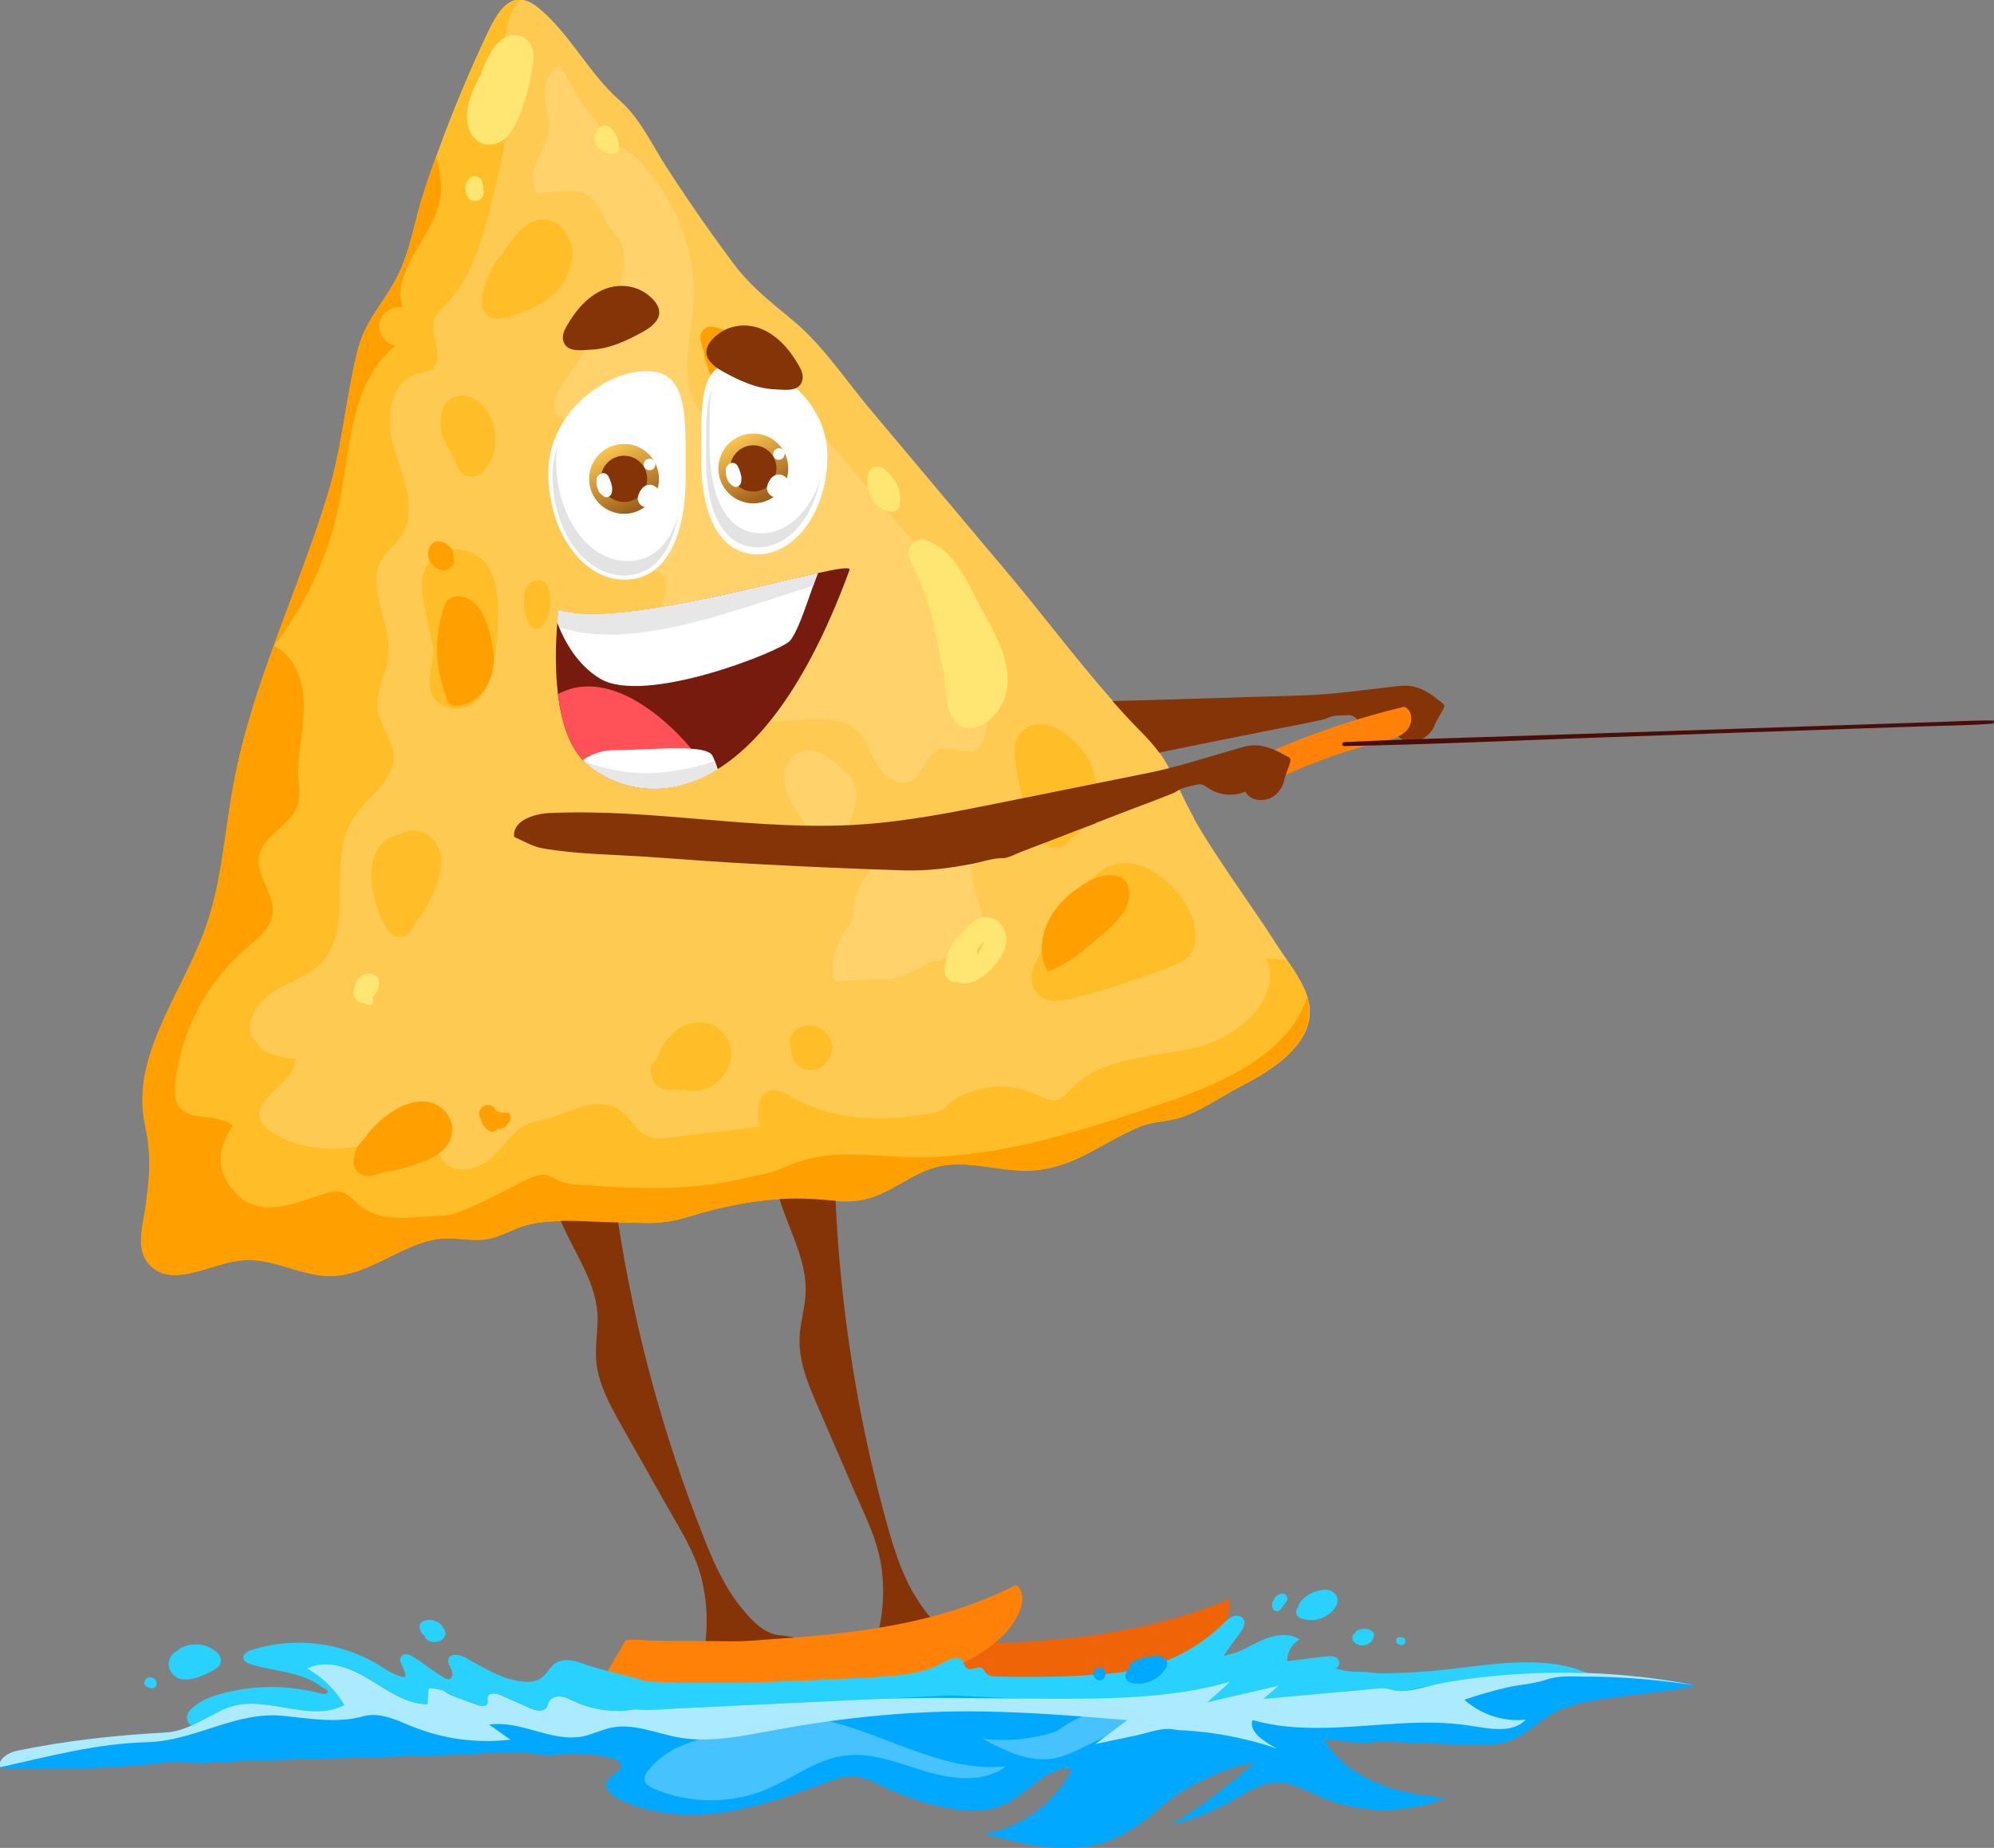 <?xml version="1.0" encoding="UTF-8"?>
<svg xmlns="http://www.w3.org/2000/svg" xmlns:xlink="http://www.w3.org/1999/xlink" viewBox="0 0 131.87 122.21">
  <rect x="0" y="0" width="131.87" height="122.21" fill="#808080" stroke="none"/>
  <defs>
    <style>
      .cls-1 {
        fill: #fff;
      }

      .cls-2 {
        fill: url(#_Áåçûìÿííûé_ãðàäèåíò_49);
      }

      .cls-3 {
        isolation: isolate;
      }

      .cls-4 {
        fill: #ffe572;
      }

      .cls-5 {
        fill: url(#_Áåçûìÿííûé_ãðàäèåíò_49-2);
      }

      .cls-6 {
        fill: #00a9ff;
      }

      .cls-7 {
        fill: #ffbd27;
      }

      .cls-8 {
        fill: #f06408;
      }

      .cls-9 {
        fill: #29d1ff;
      }

      .cls-10 {
        fill: #ffca52;
      }

      .cls-11, .cls-12 {
        fill: #aceaff;
      }

      .cls-13 {
        fill: #e7e7e7;
      }

      .cls-14 {
        fill: #ffd26c;
      }

      .cls-15 {
        fill: #ff9f00;
      }

      .cls-12 {
        mix-blend-mode: screen;
        opacity: .4;
      }

      .cls-16 {
        fill: #ff8108;
      }

      .cls-17 {
        fill: #853408;
      }

      .cls-18 {
        fill: #4a0e08;
      }

      .cls-19 {
        fill: #761b0d;
      }

      .cls-20 {
        fill: #ff5157;
      }

      .cls-21 {
        fill: #e3e3e3;
      }
    </style>
    <linearGradient id="_Áåçûìÿííûé_ãðàäèåíò_49" data-name="Áåçûìÿííûé ãðàäèåíò 49" x1="40.12" y1="29.43" x2="42.27" y2="33.63" gradientUnits="userSpaceOnUse">
      <stop offset="0" stop-color="#ffca52"/>
      <stop offset="1" stop-color="#9c5e1b"/>
    </linearGradient>
    <linearGradient id="_Áåçûìÿííûé_ãðàäèåíò_49-2" data-name="Áåçûìÿííûé ãðàäèåíò 49" x1="48.67" y1="28.74" x2="50.83" y2="32.94" xlink:href="#_Áåçûìÿííûé_ãðàäèåíò_49"/>
  </defs>
  <g class="cls-3">
    <g id="Layer_2" data-name="Layer 2">
      <g id="_Ñëîé_2" data-name="Ñëîé 2">
        <g>
          <g>
            <path class="cls-10" d="M78.94,54.1c.71,1.27,1.53,2.49,2.34,3.7,1.05,1.56,2.14,3.09,3.15,4.67,.73,1.15,1.82,2.44,2.11,3.78,.58,2.66-2.45,4.53-4.45,5.55-1.31,.67-2.51,1.56-3.91,2.05-.9,.32-1.88,.27-2.75,.62-2.66,1.09-4.53,2.94-7.61,2.92-1.96,0-3.95-.73-5.85-.25-1.73,.44-3.12,1.81-4.87,2.17-1.02,.21-2.08,.06-3.12-.02-2.98-.22-5.76,.32-8.59,1.19-.9,.27-1.69,.38-2.62,.37-.46,0-.91-.03-1.37-.02-2.09,.06-4.63-.38-6.63,.18-.86,.24-1.63,.75-2.51,.9-.92,.16-1.86-.08-2.8-.04-2.66,.11-4.86,2.44-7.53,2.49-1.98,.04-3.85-1.21-5.82-1.05-2.14,.18-4.6,1.88-6.13,.37-1.04-1.02-.54-2.47-.36-3.71,.28-1.97,.44-3.58,0-5.59-1.01-4.5,2.42-8.65,3.98-13,1.11-3.08,1.27-6.41,1.88-9.63,1.24-6.57,4.24-12.63,6.19-18.99,.96-3.11,1.2-6.28,1.95-9.42,.52-2.2,1.74-3.24,2.67-5.07,.87-1.69,1.17-3.82,1.77-5.63,1.1-3.34,2.4-6.62,3.88-9.81,.78-1.68,1.72-3.95,3.72-2.27,2.09,1.75,3.29,4.31,5.36,6.12,1.3,1.15,2.08,2.85,3.01,4.3,1.4,2.17,2.87,4.29,4.41,6.36,1.26,1.69,2.53,2.62,4.09,3.93,1.92,1.61,3.44,3.93,5.05,5.84,1.74,2.07,3.48,4.13,5.21,6.2,1.27,1.51,2.54,3.03,3.82,4.54,2.74,3.26,5.29,6.75,8.21,9.85,.63,.67,1.31,1.3,1.85,2.05,.8,1.12,1.27,2.41,1.9,3.62,.12,.24,.25,.47,.38,.7Z"/>
            <path class="cls-7" d="M78.94,69.31c-2.83,.64-6.1,.6-8.1,2.71-.25,.26-.48,.56-.82,.68-.53,.19-1.1-.13-1.61-.37-1.14-.51-2.45-.6-3.66-.29-.6,.15-1.19,.4-1.71,.74-.22,.15-.39,.36-.6,.51-.5,.36-1.17,.39-1.77,.48-2.79,.44-5.77,.21-8.23-1.19-.48-.27-1.02-.6-1.54-.43-.86,.27-.84,1.48-.64,2.36-1.94,.24-3.89,.48-5.84,.71-.55,.07-1.14,.13-1.65-.11-.65-.31-.98-1.02-1.53-1.49-1.58-1.37-3.38-.1-5.01,.36-.55,.15-1.12,.2-1.62,.5-.31,.18-.57,.44-.81,.7-.73,.78-1.33,1.69-2.4,2.03-.74,.24-1.68,.22-2.14-.51-.24-.39-.29-.89-.58-1.24-.56-.68-1.64-.45-2.49-.2-2.71,.81-5.83,1.17-8.2-.37-.3-.19-.6-.43-.74-.76-.66-1.55,2.44-2.52,2.27-4.2,.03,.3-1.74-.25-1.88-.34-.53-.33-1.07-.95-1.1-1.61-.01-.31,.11-.7,.24-.98,.32-.7,.97-1.23,1.63-1.61,.95-.54,2.03-.91,2.8-1.69,2.34-2.38,.36-6.73,2.13-9.55,.91-1.45,2.79-2.51,2.69-4.21-.05-1.03-.86-1.89-1.03-2.91-.2-1.22,.53-2.39,.69-3.61,.3-2.22-1.88-5.07-.07-6.91,.69-.7,1.23-1.31,1.37-2.33,.2-1.51-.43-2.92-.86-4.32-.1-.34-.2-.68-.27-1.03-.32-1.59,.15-3.63,1.71-4.1,.35-.1,.73-.13,1.02-.35,.88-.7-.22-2.14,.11-3.22,.14-.45,.52-.78,.85-1.12,1.66-1.71,2.31-4.13,2.9-6.44,.58-2.28,1.16-4.6,1.11-6.95-.03-1.4-.3-2.8-.14-4.19,.08-.75,.31-1.56,.75-2.19,.07-.1,.14-.19,.2-.28-1.16,0-1.83,1.59-2.42,2.86-1.48,3.19-2.78,6.47-3.88,9.81-.6,1.81-.9,3.94-1.77,5.63-.94,1.83-2.15,2.88-2.67,5.07-.75,3.14-.99,6.3-1.95,9.42-1.96,6.36-4.96,12.41-6.19,18.99-.61,3.22-.77,6.54-1.88,9.63-1.56,4.34-4.98,8.49-3.98,13,.45,2.01,.29,3.62,0,5.59-.18,1.24-.67,2.69,.36,3.71,1.53,1.5,3.99-.2,6.13-.37,1.98-.16,3.84,1.08,5.82,1.05,2.67-.05,4.87-2.39,7.53-2.49,.93-.04,1.88,.21,2.8,.04,.88-.15,1.65-.66,2.51-.9,2.01-.56,4.54-.12,6.63-.18,.46-.01,.91,.01,1.37,.02,.93,0,1.72-.1,2.62-.37,2.83-.86,5.61-1.41,8.59-1.19,1.04,.08,2.1,.23,3.12,.02,1.75-.36,3.14-1.73,4.87-2.17,1.9-.48,3.89,.24,5.85,.25,3.08,.01,4.95-1.84,7.61-2.92,.88-.36,1.85-.31,2.75-.62,1.4-.49,2.6-1.38,3.91-2.05,1.99-1.02,5.02-2.89,4.45-5.55-.2-.94-.81-1.87-1.41-2.74-.46-.08-.92-.12-1.39-.12,1.11,2.68-1.97,5.27-4.8,5.91Z"/>
            <path class="cls-15" d="M86.54,66.25c-.02-.1-.06-.21-.09-.31-1.19,3.75-5.64,5.72-9.53,7.03-5.52,1.86-11.18,3.74-17,3.55-2.29-.08-4.72-.45-6.95,.26-.86,.27-1.61,.71-2.51,.88-.84,.15-1.66,.38-2.49,.53-3.1,.55-6.27,.38-9.39,.19-.56-.03-1.13-.07-1.64-.3-.28-.13-.54-.31-.85-.37-.41-.07-.82,.11-1.2,.29-1.55,.74-3.11,1.65-4.73,2.22-.47,.16-.91,.19-1.4,.2-1.78,.06-3.59,.5-5.1-.8-.35-.3-.67-.69-1.13-.8-.33-.08-.68,0-1.01,.11-1.32,.4-2.63,1.01-4,.91-1.14-.08-1.98-.78-2.53-1.73-.71-1.23-.4-2.44,.39-3.65-.95-.89-2.84-.23-3.57-1.32-.28-.42-.27-.97-.22-1.47,.35-3.43,2.06-6.7,4.68-8.94,.75-.65,1.64-1.32,1.76-2.3,.16-1.3-1.12-2.48-.9-3.78,.24-1.43,2.14-2.05,2.56-3.44,.17-.55,.07-1.15,.04-1.72-.08-1.58,.36-3.15,.37-4.74s-.56-3.36-1.99-4.04c2.16-2.77,3.66-6.05,4.34-9.5,.72-3.69,.77-8.02,3.71-10.35-.67-.11-1.18-.83-1.06-1.5,.12-.67,.85-1.17,1.51-1.04-.78-2.55,2.2-4.74,2.53-7.38,.01-.09,.02-.18,.02-.27,.05-.79-.15-1.58-.31-2.37-.29,.79-.56,1.58-.82,2.38-.6,1.81-.9,3.94-1.77,5.63-.94,1.83-2.15,2.88-2.67,5.07-.75,3.14-.99,6.3-1.95,9.42-1.96,6.36-4.96,12.41-6.19,18.99-.61,3.22-.77,6.54-1.88,9.63-1.56,4.34-4.98,8.49-3.98,13,.45,2.01,.29,3.62,0,5.59-.18,1.24-.67,2.69,.36,3.71,1.53,1.5,3.99-.2,6.13-.37,1.98-.16,3.84,1.08,5.82,1.05,2.67-.05,4.87-2.39,7.53-2.49,.93-.04,1.88,.21,2.8,.04,.88-.15,1.65-.66,2.51-.9,2.01-.56,4.54-.12,6.63-.18,.46-.01,.91,.01,1.37,.02,.93,0,1.72-.1,2.62-.37,2.83-.86,5.61-1.41,8.59-1.19,1.04,.08,2.1,.23,3.12,.02,1.75-.36,3.14-1.73,4.87-2.17,1.9-.48,3.89,.24,5.85,.25,3.08,.01,4.95-1.84,7.61-2.92,.88-.36,1.85-.31,2.75-.62,1.4-.49,2.6-1.38,3.91-2.05,1.99-1.02,5.02-2.89,4.45-5.55Z"/>
            <path class="cls-7" d="M32.42,37.74c-.49-.98-1.55-1.53-2.63-1.4-1.14,.14-1.84,1.13-1.9,2.23-.03,.55,.1,1.11,.21,1.65,.13,.62,.26,1.25,.39,1.87,.06,.29,.12,.58,.19,.88-.03,.45-.1,.9-.18,1.34-.1,.54-.17,1.08,.07,1.59,.44,.98,1.67,1.21,2.57,.72,.89-.49,1.22-1.51,1.43-2.44,.25-1.11,.35-2.22,.37-3.35,.02-1.04-.03-2.14-.5-3.09Z"/>
            <path class="cls-7" d="M36.26,38.88c-.06-.16-.13-.32-.29-.41-.16-.09-.32-.11-.5-.08-.41,.06-.78,.45-.81,.86-.01,.12,0,.24,.04,.36-.02,.13-.04,.25-.04,.38,0,.47,.13,.94,.39,1.33,.1,.15,.23,.25,.42,.26,.19,0,.34-.09,.44-.23,.5-.7,.64-1.65,.34-2.46Z"/>
            <path class="cls-7" d="M32.4,27.51c-.22-.44-.58-.88-1.01-1.12-.7-.39-1.55-.29-1.99,.42-.35,.55-.31,1.36-.15,1.96,.08,.31,.21,.6,.39,.86,.09,.13,.18,.25,.28,.36,.05,.28,.13,.55,.26,.79,.12,.23,.29,.46,.51,.61,.3,.2,.69,.19,.99,0,.43-.26,.71-.75,.89-1.21,.33-.85,.25-1.87-.17-2.68Z"/>
            <path class="cls-7" d="M79.01,61.32c-.2-1.17-.98-2.24-1.85-3.02-1.04-.93-2.42-1.58-3.81-1-1.23,.52-2.06,1.96-2.74,3.04-.09,.14-.16,.28-.25,.42-.57,.62-1.06,1.31-1.45,2.05-.28,.53-.64,1.14-.69,1.74-.07,.73,.38,1.37,1.08,1.58,.52,.16,1.06,.04,1.57-.09,.69-.18,1.38-.36,2.07-.57,1.31-.39,2.6-.83,3.88-1.32,.56-.22,1.22-.39,1.67-.79,.6-.53,.64-1.33,.52-2.06Z"/>
            <path class="cls-7" d="M70.83,48.81c-.66-.56-1.45-1.03-2.36-.89-.45,.07-.86,.34-1.11,.73-.27,.44-.27,.93-.23,1.42,.12,1.41,.46,2.78,1.01,4.07-.01,.23,0,.46,.03,.69,.08,.52,.45,.9,.95,1.02,.4,.31,.98,.33,1.39-.05,.12-.11,.23-.23,.33-.36,.23-.14,.44-.31,.62-.49,.57-.58,.9-1.34,1.02-2.13,.24-1.5-.52-3.05-1.65-4Z"/>
            <path class="cls-7" d="M47.72,68.18c-.4-.36-.9-.57-1.44-.56-.48,.01-.97,.13-1.38,.4-.74,.49-1.16,1.21-1.48,2-.1,.12-.21,.24-.3,.37-.16,.22-.14,.51-.01,.75,.03,.48,.43,.86,.93,.92,.26,.03,.51,.02,.76-.02,.48,.11,.98,.14,1.45,.07,.91-.14,1.62-.77,1.95-1.62,.3-.76,.14-1.75-.48-2.31Z"/>
            <path class="cls-7" d="M54.88,68.67s-.04-.09-.07-.13c-.06-.09-.11-.18-.19-.25-.11-.11-.24-.21-.37-.27-.2-.1-.37-.15-.59-.19-.16-.02-.32-.01-.47,.02-.22,.04-.44,.15-.61,.3-.21,.18-.34,.46-.35,.74,0,.17,.04,.35,.11,.51-.02,.13-.01,.28,.02,.41,.07,.32,.27,.58,.54,.76,.28,.19,.64,.24,.97,.17,.36-.08,.65-.3,.87-.59,.18-.24,.31-.58,.3-.88-.01-.22-.05-.39-.14-.59Z"/>
            <g>
              <path class="cls-15" d="M28.57,72.95c-.73-.24-1.52-.04-2.18,.31-.94,.49-1.77,1.25-2.37,2.14-.31,.28-.54,.64-.57,1.05-.11,.31-.11,.62,.1,.92,.24,.33,.6,.42,.99,.38,.23-.03,.47-.09,.68-.2,.04,0,.08-.01,.11-.02,.65-.09,1.29-.24,1.92-.44,1.14-.36,2.68-.98,2.65-2.43-.02-.81-.58-1.48-1.34-1.72Z"/>
              <path class="cls-15" d="M28.22,74.85s0-.01,0,0h0Z"/>
            </g>
            <path class="cls-15" d="M33.76,73.91c0-.14-.04-.29-.2-.33-.04-.01-.08-.01-.11,0,0,0,0,0,0,0,0,0-.01,0-.02,0,0,0-.01,0-.02,0,0,0,0,0,0,0-.04,0-.08,0-.12,.02,0,0,0,0,0,0,0,0,0,0,.01,0,0,0-.01,0-.02,0-.08-.04-.16-.05-.24-.05-.01,0-.02,0-.03,0-.05-.01-.1-.03-.15-.05-.02,0-.04-.02-.05-.03,0,0,0,0,0,0-.01-.02-.02-.04-.03-.06,0,.01,.01,.03,.02,.04h0c-.05-.12-.11-.21-.23-.28-.12-.08-.3-.11-.44-.07-.14,.04-.28,.12-.36,.26-.07,.13-.12,.29-.07,.43,.01,.05,.04,.1,.06,.14,0,0,0,0,0,0,.05,.12,.09,.25,.14,.37,.03,.06,.07,.11,.1,.17,.07,.11,.14,.19,.24,.25,.13,.12,.34,.17,.51,.08,.06-.03,.1-.08,.13-.13,.09,0,.17,0,.26-.03,.07-.01,.13-.04,.19-.07,.08-.04,.16-.12,.21-.2,0-.02,.01-.03,.02-.05,.12-.11,.22-.24,.22-.4Z"/>
            <path class="cls-15" d="M32.64,43.33c-.07-.86-.28-1.75-.63-2.54-.32-.72-.92-1.34-1.75-1.36-.39,0-.71,.24-.85,.6-.66,1.82-.67,3.88-.02,5.71,.02,.05,.04,.09,.06,.14,.03,.1,.04,.2,.07,.3,.08,.26,.31,.51,.6,.5,1.72-.05,2.64-1.79,2.52-3.35Z"/>
            <path class="cls-15" d="M30.04,37.02s-.02-.06-.04-.09c0-.11,0-.22-.03-.33-.05-.19-.14-.37-.28-.5-.07-.06-.14-.13-.23-.17-.06-.03-.14-.07-.21-.09-.07-.02-.15-.03-.23-.04-.12,0-.23,.02-.33,.08-.1,.05-.18,.13-.24,.22-.04,.08-.09,.16-.1,.25-.02,.09-.04,.18-.04,.27,0,.07,0,.15,.02,.22,.01,.04,.03,.09,.05,.13,.02,.06,.05,.13,.08,.18,.1,.16,.21,.29,.37,.4,.02,.01,.04,.02,.05,.03,.06,.03,.13,.06,.19,.09,.04,.02,.09,.03,.14,.03,0,0,0,0,0,0,.09,.03,.19,.03,.28,0,0,0,0,0,0,0,.08-.02,.15-.05,.22-.1,.04-.02,.07-.05,.09-.09,.03-.02,.06-.03,.08-.06,.12-.11,.17-.28,.13-.44Z"/>
            <path class="cls-15" d="M74.51,58.41c-.42-.79-1.76-.53-2.4-.19-.98,.53-1.91,1.27-2.51,2.21-.64,.99-1.09,2.79-.26,3.8,1.36-.48,2.53-1.55,3.62-2.47,.91-.77,1.92-1.79,1.69-2.97-.03-.15-.07-.28-.13-.39Z"/>
            <g>
              <path class="cls-15" d="M48.08,24h0s0,0,0,0c0,0,0,0,0-.02,0,0,0,0,0,0Z"/>
              <path class="cls-15" d="M49.33,23.07c-.19-.39-.51-.7-.86-.94-.36-.25-.8-.41-1.23-.5-.26-.06-.5-.02-.7,.16-.19,.18-.25,.43-.21,.68,.03,.17,.07,.34,.13,.51,.03,.08,.06,.16,.09,.24,0,.36,.13,.69,.24,1.03,.13,.39,.28,.78,.43,1.16,.09,.22,.35,.34,.57,.35,.83,.07,1.54-.62,1.7-1.4,.09-.45,.05-.88-.15-1.29Z"/>
            </g>
            <path class="cls-7" d="M37.86,16.6c-.01-.12-.05-.23-.1-.34-.13-.62-.49-1.24-1.04-1.55-.86-.48-1.81-.05-2.42,.62-.42,.46-.77,.95-1.07,1.48-.11,.1-.21,.22-.32,.35-.21,.27-.38,.59-.53,.9-.16,.35-.29,.7-.38,1.07-.09,.37-.17,.77-.1,1.15,.08,.39,.38,.7,.77,.79,.35,.08,.69,0,1.02-.12,.7-.24,1.42-.49,2.06-.87,1.14-.67,2.02-1.78,2.07-3.11,.04-.12,.06-.24,.05-.38Z"/>
            <path class="cls-7" d="M29.17,56.78c-.08-.83-.54-1.53-1.36-1.78-.4-.12-.82-.1-1.19,.1-.06,.03-.11,.06-.15,.1-.26,.02-.52,.09-.76,.23-.68,.39-1,1.07-1.11,1.82-.1,.71,0,1.49,.18,2.18,.08,.33,.19,.66,.32,.98,.05,.2,.13,.4,.25,.56,.09,.18,.19,.36,.3,.54,.35,.56,1.14,.62,1.52,.05,.13-.21,.26-.42,.37-.64,0-.01,.02-.02,.03-.03,.47-.57,.83-1.2,1.12-1.88,.3-.69,.55-1.47,.48-2.22Z"/>
            <path class="cls-14" d="M35.83,12.73c.54-.03,1.08-.05,1.62-.08,.36-.02,.74-.03,1.08,.08,.84,.29,1.17,1.21,1.55,1.92,.2,.38,.42,.64,.71,.95,.57,.63,.53,1.55,.41,2.36-.27,1.88-1.36,3.54-2.42,5.12-.54,.8-1.08,1.61-1.61,2.41-.36,.53-.72,1.21-.41,1.77,.19,.34,.58,.51,.91,.72,1.78,1.07,2.87,3.69,2.45,5.76-.13,.63-.45,1.28-.35,1.93,.13,.85,.97,1.59,1.75,1.87,.69,.25,2.12-.09,2.48,.75,.1,.23,.07,.48,.02,.73-.18,.91-.58,1.76-.7,2.68-.11,.92,.16,1.99,.98,2.41,.77,.4,1.76,.11,2.52,.51,.84,.44,1.08,1.53,1.72,2.22,1.98,2.11,6.18-.48,8.22,1.57,.61,.61,.84,1.48,1.28,2.22,.44,.73,1.33,1.37,2.12,1.04,.92-.4,1.07-1.85,2.03-2.13,.81-.24,1.8,.5,2.46-.03,.27-.21,.37-.56,.45-.89,.1-.4,.21-.8,.31-1.19,.4-1.54,.6-2.89,.14-4.43-.44-1.47-1.27-2.59-2.26-3.76-3.32-3.92-6.63-7.83-9.95-11.75-.19-.22-.39-.45-.65-.57-.99-.43-1.79,.87-2.7,1.44-1.65,1.03-3.86-.6-4.34-2.48-.48-1.88,.09-3.85,.21-5.79,.19-2.99-.84-6-2.66-8.36-.48-.62-1-1.34-1.69-1.73-.65-.37-1.09-.73-1.59-1.32-.57-.69-1.11-1.4-1.6-2.15-.12-.18-1.25-2.17-1.26-2.16-.78,.25-1.07,1.22-1.01,2.04,.06,.82,.34,1.63,.2,2.44-.12,.69-.52,1.29-.79,1.93-.26,.65-.35,1.46,.11,1.99,.09,0,.17,0,.26-.01Z"/>
            <path class="cls-14" d="M64.84,60.11c-.26-.9-.94-2.94-.47-3.06-.69,.18-1.48-.2-1.78-.85-.13-.28-.17-.6-.35-.85-.29-.4-.86-.51-1.33-.38-.48,.12-.88,.43-1.27,.73-1.36,1.04-2.83,2.25-3.11,3.95-.07,.41-.06,.84-.21,1.23-.12,.32-.34,.6-.53,.89-.5,.78-.76,1.73-.71,2.66,0,.14,.02,.29,.13,.38,.1,.09,.26,.09,.39,.08,.76-.04,1.52-.09,2.28-.13,.28-.02,.58,.02,.85,0,.95-.07,1.99-.71,2.82-1.16,.44,0,.89-.17,1.29-.46,.57-.41,.94-1,1.47-1.44,.45-.36,.67-.55,.62-1.19,0-.06-.04-.2-.09-.39Z"/>
            <path class="cls-14" d="M56.45,53.65c.16-.58,.28-1.17,.09-1.73-.22-.63-.78-1.07-1.31-1.48-.61-.47-1.32-.96-2.08-.81-.84,.17-1.34,1.12-1.28,1.98,.06,.86,.53,1.62,1,2.34,.32,.48,.8,1.05,.92,1.63,.09,.39-.16,.75-.09,1.12,.26,1.32,1.42-.07,1.73-.48,.14-.19,.29-.38,.4-.59,.16-.29,.24-.57,.3-.89,.07-.35,.2-.72,.3-1.09Z"/>
            <path class="cls-4" d="M66.64,44.8c-.08-1.84-1.2-3.5-2.02-5.09-.82-1.57-1.6-3.35-3.39-3.99-.77-.28-1.4,.62-1.06,1.29,.85,1.68,1.45,3.45,1.79,5.3,.15,.78,.29,1.56,.5,2.31,.06,.76,.1,1.56,.28,2.29,.19,.78,.82,1.38,1.67,1.2,1.47-.3,2.3-1.93,2.23-3.33Z"/>
            <g>
              <path class="cls-4" d="M59.54,33.11c0-.12-.02-.24-.03-.36-.02-.35-.15-.7-.34-.98-.21-.33-.47-.59-.79-.82-.17-.12-.39-.12-.57-.05-.17,.07-.35,.22-.39,.41-.03,.13-.05,.26-.06,.39,0,.13,0,.27,.02,.4,.03,.23,.1,.43,.18,.64,.08,.2,.2,.39,.34,.55,.17,.19,.39,.4,.65,.44,.19,.09,.41,.16,.6,.1,.25-.08,.37-.28,.34-.51,.02-.07,.03-.13,.03-.21Z"/>
              <path class="cls-4" d="M59.5,32.67s0,.05,0,.08c0,.02,0,.05,0,.07,0-.05,0-.1-.01-.14Z"/>
            </g>
            <path class="cls-4" d="M65.57,60.71c-.62-.21-1.18,.13-1.58,.57-.16,.17-.31,.35-.46,.53-.53,.41-.85,1.06-.97,1.74-.05,.2-.09,.41-.1,.62-.01,.3,.17,.59,.44,.71,.11,.05,.24,.07,.37,.06,0,0,0,0,0,0,.48,.21,1.03,.06,1.46-.19,.46-.27,.83-.64,1.16-1.06,.34-.43,.65-.94,.67-1.5,.02-.64-.36-1.27-.98-1.49Zm-.54,1.73s-.02,.05-.03,.07c-.04,.08-.08,.16-.12,.23-.08,.14-.17,.27-.27,.4,.02-.11,.02-.22,0-.33,.01-.01,.03-.04,.05-.06,.02-.02,.04-.05,.04-.05,.03-.03,.06-.06,.08-.1,.05-.06,.11-.13,.17-.19,.05-.05,.09-.1,.14-.15,0,0,0,.01,0,.02,0,.02-.01,.04-.02,.05-.01,.04-.02,.07-.03,.11Z"/>
            <path class="cls-4" d="M35.21,3.23c-.16-.53-.61-.92-1.18-.92-1.09,0-1.67,1.26-2.04,2.1-.09,.19-.16,.39-.23,.6-.03,.05-.07,.11-.1,.16-.4,.78-.8,1.71-.78,2.6,.02,.89,.52,1.84,1.54,1.79,1.03-.04,1.58-1.05,1.93-1.9,.4-.99,.67-2.01,.84-3.06,.07-.45,.16-.93,.02-1.37Z"/>
            <path class="cls-4" d="M31.98,12.5s0-.06-.01-.09c0-.11-.01-.15-.04-.22-.01-.03-.02-.06-.03-.09,0-.02,0-.03,0-.05-.02-.04-.03-.09-.05-.13-.03-.06-.07-.11-.13-.15-.03-.03-.07-.06-.11-.07-.06-.03-.12-.05-.19-.05-.09,0-.18,.02-.27,.06-.06,.03-.11,.07-.15,.13-.03,.03-.05,.08-.07,.12,0-.02,.01-.03,.02-.05-.01,.02-.02,.04-.03,.06,0,.01-.02,.02-.02,.04,0,0,0,0,0,.01-.02,.05-.05,.09-.07,.14-.04,.09-.05,.19-.05,.29,0,.1,.02,.2,.04,.3,.04,.18,.14,.37,.3,.46,.06,.04,.13,.07,.21,.07,.07,.02,.15,.02,.22,0,.05-.02,.09-.04,.14-.05,.09-.05,.16-.11,.21-.2,.02-.05,.04-.09,.07-.14,0-.05,.02-.1,.03-.15,0-.01,0-.02,0-.03,0-.07-.01-.14-.03-.21Z"/>
            <path class="cls-4" d="M40.9,9.41c-.02-.13-.07-.25-.11-.37-.03-.08-.07-.16-.11-.23-.07-.11-.15-.22-.25-.32-.15-.15-.36-.22-.57-.17-.1,.02-.2,.07-.27,.15-.08,.07-.13,.16-.16,.26-.05,.1-.06,.22-.08,.33-.01,.11,0,.23,.02,.34,0,0,0,0,0,.01,.02,.05,.04,.1,.06,.15,0,0,0,.01,.01,.02,.03,.05,.07,.1,.11,.15,.02,.02,.04,.04,.05,.07,.04,.04,.08,.07,.12,.1,.04,.03,.08,.07,.12,.09,.07,.04,.15,.07,.23,.07,0,0,.02,0,.02,0,.01,0,.02,.02,.03,.03,.03,.02,.07,.04,.1,.06,.12,.08,.27,.08,.4,.04,.12-.05,.24-.15,.27-.28,.02-.07,.03-.15,.04-.23,0-.08,0-.17-.02-.25Z"/>
            <g>
              <path class="cls-4" d="M24.33,66.47s0,0-.01,0c0,0,0,0,.01,0Z"/>
              <path class="cls-4" d="M25.04,64.8c-.02-.18-.18-.29-.33-.35-.22-.1-.49-.08-.7,.04-.18,.09-.34,.25-.43,.43-.07,.12-.12,.26-.14,.4-.02,.08-.05,.16-.06,.23-.02,.14,.02,.29,.08,.41,.02,.04,.03,.08,.06,.11,.04,.06,.08,.12,.14,.16,.06,.04,.13,.05,.2,.05,.06,.04,.13,.06,.2,.07,.03,.01,.05,.03,.08,.04,.07,.03,.12,.06,.2,.07,.02,0,.11,0,.12,0,0,0,0,0,.01,0,0,0-.01,0-.02,0,.14,0,.22-.11,.21-.25,0,0,0,.01,0-.02,0-.07-.01-.13-.04-.19,0,0,0-.02-.01-.03,.09-.08,.17-.18,.24-.27,.08-.11,.14-.24,.17-.37,.05-.18,.05-.35,.03-.53Z"/>
            </g>
          </g>
          <g>
            <path class="cls-19" d="M56.18,37.69c.33-.9-14.84,4.14-19.23,2.64,0,0-1.05,7.56,1.8,10.14,2.85,2.58,11.08,4.55,17.43-12.77Z"/>
            <path class="cls-20" d="M36.9,45.9h0c.22,1.78,.73,3.56,1.85,4.57,1.33,1.2,3.83,2.27,6.76,1.32l.17-2.31s-4.61-5.79-8.78-3.58Z"/>
            <path class="cls-1" d="M47.46,50.87c-.11-.34-.22-.65-.34-.89-.43-.84-4.39-.35-6.51-.37-.8,0-1.49,.27-2.06,.65,.07,.07,.14,.14,.21,.21,1.62,1.46,4.96,2.73,8.71,.4Z"/>
            <path class="cls-1" d="M54.09,37.9c-4.25,.94-13.81,3.57-17.15,2.43,0,0-.04,.32-.09,.84,.49,1.29,1.35,2.81,2.83,3.71,2.93,1.77,11.81-1.76,12.53-2.47,.62-.62,1.46-3.5,1.87-4.5Z"/>
            <path class="cls-1" d="M45.35,31.49c0,3.92-1.27,6.85-4.05,6.85s-5.04-3.18-5.04-7.09,3.73-6.71,6.51-6.71,2.57,3.04,2.57,6.95Z"/>
            <path class="cls-1" d="M46.37,30.36c0,3.6,1.16,6.3,3.72,6.3s4.63-2.92,4.63-6.52-3.42-6.17-5.98-6.17-2.36,2.79-2.36,6.39Z"/>
            <path class="cls-17" d="M43.59,20.51c-.13-.63-.89-1.21-1.46-1.42-.64-.24-1.37-.24-2.01-.02-1.16,.41-2.02,1.4-2.63,2.47-.17,.29-.32,.63-.25,.96,.19,.84,1.19,.65,1.81,.63,1.28-.06,2.37-.58,3.51-1.21,.54-.3,1.15-.8,1.02-1.41Z"/>
            <path class="cls-17" d="M46.72,23.13c.13-.63,.89-1.21,1.46-1.42,.64-.24,1.37-.24,2.01-.02,1.16,.41,2.02,1.4,2.63,2.47,.17,.29,.32,.63,.25,.96-.19,.84-1.19,.65-1.81,.63-1.28-.06-2.37-.58-3.51-1.21-.54-.3-1.15-.8-1.02-1.41Z"/>
            <path class="cls-13" d="M38.6,50.32c.05,.05,.1,.1,.15,.15,1.62,1.46,4.96,2.73,8.71,.4-.06-.19-.12-.37-.19-.54-2.78,.89-5.55,1.23-8.67,0Z"/>
            <path class="cls-13" d="M47.82,40.62c2.01-.58,3.98-1.26,5.97-1.89,.12-.33,.22-.62,.31-.83-4.25,.94-13.81,3.57-17.15,2.43,0,0-.04,.32-.09,.84,.04,.1,.08,.21,.13,.31,3.36,1.13,7.61,.08,10.84-.85Z"/>
            <path class="cls-21" d="M41.5,37.11c-2.61,0-4.72-2.98-4.72-6.65,0-.33,.04-.64,.09-.95-.21,.59-.33,1.23-.33,1.9,0,3.67,2.11,6.65,4.72,6.65,1.97,0,3.13-1.57,3.58-3.92-.56,1.81-1.65,2.97-3.34,2.97Z"/>
            <path class="cls-21" d="M50.35,35.27c-2.35,0-3.42-2.48-3.42-5.79,0-1.42-.03-2.71,.12-3.71-.41,1.06-.35,2.73-.35,4.64,0,3.31,1.07,5.79,3.42,5.79,1.97,0,3.63-1.89,4.11-4.46-.67,2.08-2.15,3.53-3.87,3.53Z"/>
            <g>
              <path class="cls-2" d="M43.58,31.67c0,1.28-1.03,2.31-2.31,2.31s-2.31-1.03-2.31-2.31,1.03-2.31,2.31-2.31,2.31,1.03,2.31,2.31Z"/>
              <path class="cls-17" d="M42.8,31.67c0,.84-.68,1.53-1.53,1.53s-1.53-.68-1.53-1.53,.68-1.53,1.53-1.53,1.53,.68,1.53,1.53Z"/>
              <path class="cls-1" d="M43.34,30.63c-.02-.07-.05-.13-.1-.18-.03-.02-.05-.04-.08-.06-.06-.04-.12-.06-.19-.06-.05,0-.1,0-.15,.03-.05,.01-.09,.04-.13,.08-.04,.03-.07,.07-.08,.12-.02,.04-.04,.09-.04,.14,0,.03,0,.07,0,.1,.02,.07,.05,.13,.1,.18,.03,.02,.05,.04,.08,.06,.06,.04,.12,.06,.19,.06,.05,0,.1,0,.15-.03,.05-.01,.09-.04,.13-.08,.04-.03,.07-.07,.08-.12,.02-.04,.04-.09,.04-.14v-.1Z"/>
              <path class="cls-1" d="M43.64,32.58s-.03-.07-.06-.1c-.01-.03-.02-.06-.03-.08-.03-.04-.06-.1-.11-.14-.04-.04-.09-.08-.14-.11-.05-.03-.1-.05-.16-.07-.06-.01-.12-.03-.17-.02-.12,0-.23,.03-.33,.09-.1,.07-.17,.13-.24,.23-.03,.04-.06,.09-.08,.13-.04,.07-.07,.15-.1,.23-.02,.06-.03,.12-.04,.18,0,.02,0,.03,0,.04,0,.05,0,.1,.02,.15,.04,.14,.12,.26,.25,.35,0,0,.02,.01,.03,.01,.04,.02,.08,.04,.12,.05,.03,0,.05,.01,.08,.02,.03,0,.06,.01,.09,.01,.01,0,.03,0,.04,0,.02,0,.04,0,.06,.01,.04,0,.07,.01,.11,.01,.07,0,.15,0,.22-.03,.12-.04,.19-.08,.28-.15,.14-.11,.23-.3,.23-.48,0-.12-.02-.23-.07-.34Z"/>
              <path class="cls-1" d="M40.49,32.31c-.02-.19-.07-.37-.14-.55-.07-.18-.14-.39-.34-.45-.23-.07-.46,.08-.53,.3-.03,.09-.04,.19-.03,.29,0,.1,.02,.2,.04,.3,.05,.19,.13,.41,.3,.51,.05,.05,.1,.1,.16,.13,.12,.07,.27,.06,.38-.04,.14-.12,.16-.32,.15-.49Z"/>
            </g>
            <g>
              <path class="cls-5" d="M52.13,30.98c0,1.28-1.03,2.31-2.31,2.31s-2.31-1.03-2.31-2.31,1.03-2.31,2.31-2.31,2.31,1.03,2.31,2.31Z"/>
              <path class="cls-17" d="M51.35,30.98c0,.84-.68,1.53-1.53,1.53s-1.53-.68-1.53-1.53,.68-1.53,1.53-1.53,1.53,.68,1.53,1.53Z"/>
              <path class="cls-1" d="M51.9,29.94c-.02-.07-.05-.13-.1-.18-.03-.02-.05-.04-.08-.06-.06-.04-.12-.06-.19-.06-.05,0-.1,0-.15,.03-.05,.01-.09,.04-.13,.08-.04,.03-.07,.07-.08,.12-.02,.04-.04,.09-.04,.14,0,.03,0,.07,0,.1,.02,.07,.05,.13,.09,.18,.03,.02,.05,.04,.08,.06,.06,.04,.12,.06,.19,.06,.05,0,.1,0,.15-.03,.05-.01,.09-.04,.13-.08,.04-.03,.07-.07,.08-.12,.02-.04,.04-.09,.04-.14v-.1Z"/>
              <path class="cls-1" d="M52.19,31.9s-.03-.07-.06-.1c-.01-.03-.02-.06-.04-.08-.03-.04-.06-.1-.11-.14-.04-.04-.09-.08-.14-.11-.05-.03-.1-.05-.16-.07-.06-.01-.12-.03-.17-.02-.12,0-.23,.03-.33,.09-.1,.07-.17,.13-.24,.23-.03,.04-.06,.09-.08,.13-.04,.07-.07,.15-.1,.23-.02,.06-.03,.12-.04,.18,0,.01,0,.03,0,.04,0,.05,0,.1,.02,.15,.04,.14,.12,.26,.24,.35,0,0,.02,.01,.03,.02,.04,.02,.08,.04,.12,.05,.03,0,.05,.01,.08,.02,.03,0,.06,.01,.09,.01,.01,0,.03,0,.04,0,.02,0,.04,0,.06,.01,.04,0,.07,.01,.11,.01,.07,0,.15,0,.22-.03,.12-.04,.19-.08,.28-.15,.14-.11,.22-.3,.23-.48,0-.12-.03-.23-.07-.34Z"/>
              <path class="cls-1" d="M49.04,31.63c-.02-.19-.07-.37-.14-.55-.07-.18-.14-.39-.34-.45-.23-.07-.46,.08-.53,.3-.03,.09-.04,.19-.03,.29,0,.1,.02,.2,.04,.3,.05,.19,.13,.41,.3,.51,.05,.05,.1,.1,.16,.13,.12,.07,.27,.06,.38-.04,.14-.12,.16-.31,.15-.49Z"/>
            </g>
          </g>
          <g>
            <path class="cls-17" d="M62.62,107.78c-.69-.28-1.27-.98-1.72-1.64-.12-.18-.23-.35-.33-.51-.1-.15-.19-.31-.28-.47-.71-1.29-1.16-2.71-1.56-4.12-1.98-7.05-3.14-14.32-3.47-21.63-.42-.03-.85-.07-1.27-.1-.83-.06-1.64-.06-2.44-.01,.09,.27,.18,.55,.28,.82,.64,1.76,1.52,3.51,1.45,5.38-.04,1.01-.37,1.99-.4,3-.06,1.57,.58,3.07,1.2,4.51,.81,1.88,1.63,3.77,2.45,5.66,.76,1.76,1.58,3.32,1.8,5.26,.18,1.62,.03,3.29-.48,4.84,0,.03,3.25,.36,3.56,.37,.61,.01,1.22,0,1.83-.03,.32-.02,1.21,.05,1.35-.38,.19-.59-1.55-.77-1.94-.93Z"/>
            <path class="cls-17" d="M51.14,108.06c-.71-.21-1.37-.84-1.88-1.45-.14-.16-.27-.32-.39-.48-.11-.14-.22-.29-.32-.44-.84-1.21-1.44-2.57-1.98-3.94-2.68-6.73-4.59-13.76-5.69-20.91-1.21,0-2.53-.13-3.8-.1,.14,.32,.28,.63,.43,.93,.82,1.68,1.88,3.33,2,5.2,.06,1.01-.16,2.02-.09,3.03,.11,1.56,.9,2.99,1.67,4.36,1.01,1.79,2.02,3.58,3.03,5.37,.94,1.67,1.92,3.14,2.34,5.04,.35,1.6,.37,3.27,.03,4.87,0,.03,3.27,.02,3.58,0,.61-.05,1.21-.12,1.81-.22,.32-.05,1.21-.08,1.3-.52,.13-.61-1.63-.6-2.03-.72Z"/>
            <path class="cls-17" d="M95.38,46.49c-.61-.49-1.27-.99-2.04-1.11-.39-.06-.79-.02-1.18,.03-1.99,.22-4,.52-6,.58-3.29,.1-6.58,.2-9.87,.3-.91,.03-1.81,.05-2.72,.07,.41,.46,.82,.92,1.24,1.36,.63,.67,1.31,1.3,1.85,2.05,0,0,0,0,0,.01,.1-.02,.19-.05,.29-.07,.82-.17,1.65-.33,2.47-.5,.9-.18,1.79-.36,2.69-.54,.75-.15,1.5-.3,2.26-.45,1.04-.21,2.09-.39,3.12-.63,.15-.03,.27-.09,.41-.15,.34-.13,.74-.12,1.1-.14,.13-.01,.26-.02,.38,.02,.2,.06,.35,.23,.5,.37,.61,.57,1.52,.81,2.33,.6,.21,.73,1.23,.94,1.89,.56,.36-.21,.64-.52,.78-.9,.15-.39,.42-.72,.59-1.11,.02-.06,.05-.12,.04-.18-.02-.08-.08-.13-.14-.18Z"/>
            <path class="cls-8" d="M58.24,108.87c.16-.21,1.54-.07,1.77-.08,1.66-.04,3.32-.06,4.98-.1,5.62-.13,11.06-.75,16.28-2.92,.17,1.09-.42,2.17-1.15,3-.88,1.01-2,1.81-3.23,2.34-1.14,.49-1.94,.58-3.1,.25-1.38-.39-3.01-.17-4.43-.17-1.68,0-3.36,0-5.04,0-1.48,0-2.96,0-4.43,0-1.13,0-2.25,0-3.38,0,0,0,1.73-2.32,1.73-2.33Z"/>
            <path class="cls-16" d="M41.32,108.54c.11-.2,1.73-.03,1.93-.03,1.79,0,3.58,.03,5.37,.04,.93,0,1.85-.11,2.78-.17,1.5-.1,3.01-.22,4.51-.41,2.97-.36,5.92-.95,8.73-2.02,.86-.33,1.71-.7,2.54-1.12,.54,.32,.5,1.13,.26,1.71-.67,1.62-2.23,2.69-3.8,3.46-1.39,.68-2.86,1.2-4.37,1.54-1.14,.25-1.96-.15-3.07-.21-1.98-.1-3.99,0-5.97,0-3.41,0-6.83,0-10.24,0h-.28s1.63-2.78,1.63-2.79Z"/>
            <path class="cls-9" d="M81.15,109.45c.79-.13,1.5-.6,2.24-.94,.81-.37,1.82-.59,2.56-.08-.51,.28-.84,.85-.83,1.43,.83-.1,1.66-.2,2.49-.3,.3-.04,.64-.06,.86,.15,.22,.21,.05,.7-.23,.61,.6,.18,1.15,.25,1.77,.25,.5,0,.99,.11,1.5,.1,1.37-.02,2.73-.1,4.09-.25,3.21-.35,6.6-1.02,9.55,.3-1.76,.25-3.53,.49-5.29,.74-.75,.1-1.58,.12-2.27,.42-.71,.31-1.57,.33-2.33,.45-2.44,.41-4.9,.73-7.36,.97-.57,.05-1.13,.11-1.7,.15-5.02,.41-10.07,.48-15.11,.55-1.13,.01-2.28,.03-3.34-.36-.48-.18-.94-.43-1.44-.56-1.33-.35-2.7,.21-4.02,.57-1.79,.48-3.66,.56-5.52,.64-4.53,.19-9.06,.38-13.59,.58-.45,.02-.93,.03-1.31-.22-.38-.25-.55-.86-.2-1.15-5.06-.45-10.13,0-15.18,.38-2.47,.19-4.93,.37-7.41,.43-.53,.01-1.07-.03-1.59-.03-.24,0-.5,.09-.74,.12-.65,.09-1.32,.05-1.96,.15-.13,.02-.25,.06-.37,.08-.38,.05-.79-.11-1.15-.22-.41-.12-.88-.36-.9-.78-.02-.27,.17-.52,.38-.7,.53-.48,1.23-.74,1.93-.93,2.13-.57,4.41-.57,6.55,0,.13,.04,.28,.07,.39-.02,.14-.11,0-.23-.08-.27-.07-.04-.14-.05-.22-.11-.09-.07-.18-.14-.28-.21-.46-.3-.99-.5-1.52-.65-.96-.27-1.97-.37-2.93-.67-.21-.07-.45-.18-.49-.4-.04-.28,.28-.47,.55-.55,2.77-.9,5.93-.52,8.41,1,.55,.34,1.1,.75,1.75,.8,.07-.51-.61-1.09-.22-1.43,.22-.19,.55-.04,.79,.12,.68,.43,1.32,.96,2.02,1.36,.09,.05,.19,.1,.29,.08,.25-.04,.28-.4,.17-.63-.1-.23-.28-.47-.2-.71,.13-.4,.74-.29,1.11-.09,1.24,.68,2.48,1.5,3.89,1.6,.39,.03,.81-.01,1.13-.24,.37-.26,.56-.72,.93-.97,.5-.34,1.17-.23,1.74-.02,1.26,.46,2.53,.7,3.81,1.06,.2,.06,.36,.14,.57,.15,.63,.04,1.26,.05,1.89,.07,1.26,.03,2.52,.03,3.77,.02,2.52-.04,5.03-.15,7.55-.28,.53-.03,1.06-.05,1.58-.08,1.65-.09,3.38-.19,4.82-1.01,.39-.22,.95-.46,1.2-.09,.09,.12,.1,.29,.2,.41,.31,.36,.75-.08,1.08,.07,.1,.04,.13,.14,.18,.22,.18,.29,.47,.34,.79,.35,2.05,.05,4.11,.02,6.16-.1,1.5-.08,2.95-.23,4.37-.69,.56-.18,1.1-.41,1.62-.67,1.05-.53,2.01-1.22,2.85-2.04,.19-.19,.39-.39,.64-.48,.25-.09,.58-.04,.71,.2,.15,.28-.04,.62-.23,.87-.37,.51-.74,1.02-1.1,1.53,.08,0,.16-.02,.24-.03Z"/>
            <path class="cls-16" d="M83.66,49.87c2.96-1.33,6.05-2.38,9.21-3.13,.57,.22,.59,1.09,.18,1.54-.4,.46-1.04,.61-1.63,.75-2.21,.54-4.37,1.29-6.43,2.24-.57,.26-1.57,.78-2.09,.15-.55-.67,.19-1.3,.77-1.55Z"/>
            <path class="cls-17" d="M72.46,54.43c.72-.28,1.43-.55,2.15-.83,.99-.38,1.99-.74,2.97-1.14,.14-.06,.25-.14,.38-.21,.31-.19,.71-.24,1.06-.33,.12-.03,.25-.06,.38-.05,.21,.02,.38,.17,.56,.28,.7,.46,1.64,.54,2.4,.2,.33,.68,1.38,.72,1.96,.24,.32-.26,.54-.62,.62-1.02,.08-.41,.29-.78,.39-1.2,.01-.06,.03-.13,0-.18-.03-.07-.1-.12-.17-.15-.69-.38-1.41-.76-2.2-.75-.39,0-.78,.12-1.16,.23-1.93,.55-3.86,1.19-5.82,1.59-3.23,.65-6.45,1.3-9.68,1.95-3.12,.63-6.25,1.26-9.43,1.47-6.84,.45-13.68-1.08-20.53-.76-1.06,.05-2.46,.52-2.34,1.58,.58,.25,1.23,.64,1.86,.75,2.36,.42,4.91,.41,7.31,.59,2.46,.18,4.91,.36,7.37,.48,1.38,.07,2.75,.14,4.13,.2,1.68,.07,3.36,.14,5.04,.19,1.57,.05,3.03-.13,4.58-.43,.58-.11,1.18-.32,1.78-.37,.12,0,.23,0,.35-.01,.38-.06,.77-.28,1.13-.42,.78-.3,1.57-.6,2.35-.9,.85-.33,1.7-.66,2.56-.98Z"/>
            <path class="cls-18" d="M131.77,47.65c-1.41-.01-2.82,.08-4.23,.12l-4.17,.14c-2.78,.09-5.56,.19-8.34,.28-5.58,.19-11.16,.37-16.73,.55-3.13,.1-6.27,.18-9.4,.34-.17,0-.18,.27-.01,.26,5.58-.1,11.16-.36,16.73-.56,5.58-.2,11.16-.39,16.73-.58,1.57-.05,3.13-.11,4.7-.16,1.56-.05,3.14-.06,4.7-.18,.14-.01,.16-.22,0-.22Z"/>
            <path class="cls-6" d="M87.58,115.06c1.58,2.67,4.97,3.65,8.07,3.83-2.63,1.1-5.71,1.08-8.32-.05-.95-.41-1.88-.97-2.91-.95-1.06,.02-2,.66-2.92,1.19-1.27,.72-2.63,1.26-4.05,1.61,1.97-1.21,3.82-2.6,5.53-4.16-.1,.09-.47,.11-.61,.15-.22,.06-.44,.12-.66,.19-.44,.14-.87,.29-1.3,.47-.85,.35-1.67,.78-2.45,1.27-.75,.47-1.33,1.08-2.03,1.61-.77,.58-1.57,1.11-2.47,1.47-2.65,1.05-5.63,.33-8.38-.41,2.48-.39,4.73-2.06,5.82-4.32-1.68-.15-2.85,1.59-4.36,2.33-1.28,.63-2.8,.52-4.19,.22-1.35-.29-2.66-.73-3.91-1.33-.67-.32-1.36-.7-2.1-.71-.56,0-1.09,.19-1.61,.38-2.24,.83-4.5,1.65-6.85,2-2.36,.35-4.85,.19-6.99-.88-.46-.23-.96-.69-.76-1.15,.21-.48,1.08-.67,.91-1.16-.07-.21-.31-.3-.52-.36-.85-.23-1.74-.34-2.63-.33-.72,.01-1.44,.19-2.16,.07-1.9-.31-3.89-.04-5.8,.02-4.62,.14-9.23,.27-13.85,.41-1.22,.04-2.53,.21-3.75,.08-.27-.03-.48-.06-.76-.04-.76,.07-1.52,.16-2.28,.23-3.05,.25-6.11,.32-9.17,.21-.38-.47,.38-1.02,.98-1.15,3.26-.69,6.57-1.04,9.87-1.22,1.21-.07,2.3-.73,3.34-1.27,.33-.17,.67-.34,1.03-.45,2.42-.74,5.25,1.09,7.48-.1-.59-1-1.45-1.84-2.46-2.41,1.27-.66,2.83-.07,4.06,.68s2.47,1.67,3.9,1.68c.02-.33,.04-.65,.06-.98,.01-.2,.91,.04,1.01,.09,.07,.04,.13,.09,.2,.14,.18,.13,.37,.19,.58,.27,.48,.18,.96,.35,1.45,.53,.25,.09,.61,.12,.68-.13,.03-.12-.03-.24-.01-.36,.05-.34,.55-.3,.87-.16,.64,.28,1.27,.56,1.91,.85,.39,.17,.94,.29,1.15-.07,.06-.1,.07-.22,.12-.32,.13-.29,.49-.41,.81-.37,.32,.04,.6,.19,.89,.33,.66,.31,1.38,.5,2.11,.58,.37,.04,.75,.05,1.12,.03,.33-.02,.66-.11,.99-.08,.75,.08,1.53-.02,2.29-.06,.84-.04,1.68-.08,2.52-.12,3.36-.16,6.72-.32,10.08-.48,1.9-.09,3.8-.18,5.7-.27,2.08,.09,4.17,.18,6.25,.27,1.39,.06,2.89-.08,4.24,.33,.46,.14,.88,.28,1.37,.29,1.64,.05,3.31-.14,4.95-.24,3.33-.21,6.66-.47,9.99-.76,.86-.08,1.74-.21,2.6-.18,.32,.01,.56,0,.89-.07,.78-.17,1.57-.33,2.35-.47,1.58-.27,3.17-.46,4.77-.57,3.19-.21,6.41-.09,9.58,.35,.89,.13,1.77,.28,2.65,.45-.41-.08-1.07,.13-1.49,.19-.5,.06-1,.12-1.49,.19-1,.13-1.99,.25-2.99,.38-1.38,.18-2.97,.44-4.14,1.22-.84,.55-1.59,1.27-2.54,1.62-.87,.32-1.82,.29-2.74,.26-1.05-.03-2.11-.07-3.16-.1-.97-.03-1.97-.14-2.94-.09-.27,.01-.53,.1-.8,.09-.87-.02-1.73-.24-2.62-.23,0,.01,.01,.02,.02,.03Z"/>
            <path class="cls-11" d="M87.55,114.27c3.24-.05,6.55-.66,9.75-.13,1.25,.2,2.74,.5,3.61-.41-1.46,.16-2.98-.34-4.07-1.32,.91-.31,1.84-.58,2.78-.8,.86-.2,1.82-.24,2.65-.53,.8-.28,1.74-.2,2.58-.2,.98,0,1.95,.04,2.93,.1,1.46,.1,2.91,.26,4.35,.48-.77-.15-1.54-.28-2.31-.39-3.17-.45-6.39-.56-9.58-.35-1.6,.11-3.19,.29-4.77,.57-.97,.17-2.06,.59-3.04,.54-.31-.02-.59-.16-.9-.17-.5-.02-1.03,.08-1.52,.12-2.15,.19-4.31,.38-6.46,.58,.33-.29,.66-.58,1-.87-1.57,.36-3.13,.73-4.7,1.09,.5-.45,1-.9,1.49-1.35-4.06,1.15-8.33,1.13-12.55,1.11-3.89-.02-7.79-.13-11.68,.06-3.36,.16-6.72,.32-10.08,.48-.84,.04-1.68,.08-2.52,.12-.76,.04-1.54,.13-2.29,.06-.33-.03-.66,.06-.99,.08-.37,.02-.75,.01-1.12-.03-.73-.08-1.44-.27-2.11-.58-.29-.13-.57-.29-.89-.33-.32-.04-.68,.08-.81,.37-.05,.1-.06,.22-.12,.32-.21,.37-.77,.25-1.15,.07-.64-.28-1.27-.56-1.91-.85-.31-.14-.82-.18-.87,.16-.02,.12,.04,.24,.01,.36-.07,.25-.43,.22-.68,.13-.48-.18-.96-.35-1.45-.53-.21-.08-.4-.14-.58-.27-.07-.05-.12-.1-.2-.14-.1-.05-1-.28-1.01-.09-.02,.33-.04,.65-.06,.98-1.44-.01-2.67-.94-3.9-1.68s-2.78-1.34-4.06-.68c1.01,.57,1.87,1.41,2.46,2.41-2.23,1.19-5.06-.64-7.48,.1-.36,.11-.7,.27-1.03,.45-1.05,.54-2.14,1.21-3.34,1.27-3.3,.18-6.61,.54-9.87,1.22-.56,.12-1.27,.62-1.03,1.07,3.25-.72,6.33-1.56,9.71-1.65,3.19-.09,5.83-2.07,9.03-1.74,1.47,.15,2.88,.39,4.36,.21,.38-.04,.74-.16,1.11-.23,1-.18,2.02,.31,2.92,.68,2.08,.86,4.37,1.18,6.6,.91-.47-.33-.94-.66-1.41-.99,2.08-.32,4.15,1.2,6.22,.77,.63-.13,1.22-.44,1.85-.57,1.49-.31,2.98,.38,4.48,.65,2.07,.36,4.19-.1,6.26-.48,4.21-.78,8.49-1.24,12.77-1.25,3.55,0,7.09,.29,10.62,.58-.7,.53-1.4,1.05-2.11,1.58,.89-.19,1.78-.37,2.67-.56,.67-.14,1.44-.43,2.12-.44,.24,0,.49,.06,.74,.08,.73,.04,1.46,.1,2.18,.2,1.47,.21,2.92,.55,4.32,1.03-.5-.26-1.97-1.05-1.63-1.89,1.53,.43,3.09,.54,4.68,.51Z"/>
            <path class="cls-9" d="M88.04,105.22c-.39-.18-.86-.05-1.24,.11-.2,.09-.39,.21-.55,.35-.07,.06-.14,.13-.2,.2-.1,.11-.16,.2-.18,.36-.05,.07-.09,.15-.13,.24-.09,.23,.08,.46,.28,.54,.7,.28,1.58,.07,2.09-.47,.17-.18,.34-.41,.35-.67,.01-.3-.16-.54-.42-.66Z"/>
            <path class="cls-9" d="M85.07,105.52s-.07-.08-.12-.1c-.02-.01-.05-.02-.08-.02-.04-.01-.08-.01-.12,0-.07,0-.13,.03-.19,.06-.06,.02-.11,.07-.16,.11-.08,.07-.13,.16-.17,.25-.03,.04-.05,.08-.07,.13-.02,.04-.02,.08-.03,.13,0,.02,0,.04,0,.06,0,.1,.02,.17,.06,.26,.04,.09,.15,.15,.25,.16,.06,0,.11,0,.16-.04,.05-.03,.08-.06,.11-.11l.39-.53s.02-.05,.03-.07c0-.03,0-.05,.01-.08,0-.07-.02-.14-.06-.2Z"/>
            <path class="cls-9" d="M90.8,107.98l-.06-.09c-.05-.05-.11-.09-.18-.11-.03-.01-.05-.02-.08-.03-.06-.01-.12-.03-.18-.03-.04,0-.09,0-.13,0-.05,0-.09,0-.14,.02-.06,.01-.12,.04-.18,.06-.01,0-.03,.01-.04,.02,0,0-.01,0-.02,0-.03,.02-.08,.05-.1,.07-.04,.04-.07,.08-.1,.12-.01,.01-.03,.02-.04,.03-.02,.02-.04,.05-.06,.07-.03,.04-.04,.08-.05,.13-.02,.08,0,.16,.04,.24,.07,.15,.22,.25,.37,.3,.13,.04,.27,.04,.4,.02,.27-.05,.52-.25,.59-.52,.03-.1,.03-.23-.03-.32Z"/>
            <path class="cls-9" d="M29.45,107.96s-.02-.06-.03-.09c-.02-.05-.04-.11-.07-.16-.06-.09-.11-.19-.19-.27-.1-.11-.23-.17-.36-.23-.22-.09-.5-.11-.73-.02-.06,.01-.11,.03-.15,.07-.05,.03-.08,.07-.11,.11-.06,.1-.07,.2-.05,.31,.03,.16,.1,.29,.2,.41,.03,.04,.08,.07,.12,.1,0,.02,.02,.04,.03,.06,0,.02,0,.05,.02,.07,.03,.06,.08,.09,.13,.13,.02,.02,.05,.04,.08,.05,.1,.06,.2,.08,.32,.09,.17,.02,.36-.02,.5-.11,.1-.06,.18-.14,.24-.24,.05-.09,.08-.19,.05-.29Z"/>
            <path class="cls-9" d="M14.46,109.39c-.36-.39-.88-.61-1.41-.64-.24-.01-.49,.02-.72,.09-.13,.04-.27,.09-.39,.16-.08,.05-.16,.12-.23,.19-.15,.07-.28,.17-.38,.31-.05,.07-.09,.16-.12,.24,0,.03-.02,.05-.02,.08,0,0-.04,.23-.02,.1,.02-.12-.02,.11-.02,.13-.01,.46,.38,.9,.82,.99,.4,.08,.8,0,1.18-.14,.41-.14,.79-.32,1.15-.56,.16-.11,.27-.23,.3-.43,.03-.19-.02-.37-.15-.52Z"/>
            <g>
              <path class="cls-9" d="M10.02,111.53s.02-.01,.02-.02c0,0-.01,.01-.02,.01,0,0,0,0,0,0Z"/>
              <path class="cls-9" d="M10.34,111.31s0-.09,0-.09c0,0,0,0,0,0,0-.01-.01-.03-.02-.04-.01-.04-.04-.08-.07-.12,0,0,0,0,0,0,0,0,0,0,0,0-.02-.02-.05-.04-.07-.06,0,0,0,0-.01,0-.03-.02-.06-.03-.09-.04-.03-.01-.08-.02-.11-.02,0,0-.02,0-.03,0-.03,0-.07,0-.1,0,0,0,0,0-.01,0-.02,0-.06,.02-.09,.03,0,0-.06,.04-.07,.05h0s-.08,.11-.05,.07c0,0,0,0,0,0,0,0-.03,.07-.03,.07,0,0,0,0,0,0,0,0-.02,.01-.03,.02-.01,.01-.02,.02-.02,.04,0,.01-.01,.03-.01,.04,0,.04,0,.08,.02,.12,.04,.07,.09,.13,.16,.17,.04,.02,.08,.04,.13,.06,0,0,0,0,.01,0,.04,.02,.07,.04,.12,.04,.03,0,.06,0,.08,0,.04,0,.08-.01,.12-.03,0,0,0,0,.02,0,.01,0,.06-.04,.07-.05,0,0,0,0,0,0,.01-.01,.02-.02,.03-.04,.03-.04,.03-.03,.05-.08,0-.01,.02-.03,.02-.04,0,0,0,0,0,0,0,0,.01-.08,.02-.09,0,0,0,0,0,0h0Z"/>
            </g>
            <path class="cls-6" d="M77.11,109.81c-.1-.18-.25-.25-.44-.28-.24-.04-.48,0-.72,.03-.21,.03-.41,.08-.6,.15-.14,.05-.26,.1-.38,.18-.12,.08-.22,.15-.28,.29-.03,.06-.04,.12-.05,.19-.08,.11-.15,.22-.2,.35-.07,.22,.06,.47,.29,.54,.46,.15,.94,.1,1.38-.08,.2-.08,.39-.2,.56-.34,.17-.14,.3-.33,.44-.51,.11-.15,.1-.38,.02-.53Z"/>
            <path class="cls-6" d="M73.09,110.56s-.03-.07-.05-.1c-.03-.05-.07-.08-.11-.11,0,0-.01-.01-.02-.02-.06-.04-.12-.05-.18-.06-.07,0-.13,.01-.19,.05,0,0-.01,0-.02,.01-.03,.02-.06,.04-.09,.06-.04,.04-.07,.08-.09,.13-.02,.03-.03,.06-.03,.1-.01,.05-.01,.11,0,.16,.01,.04,.03,.08,.05,.12,0,0,0,.01,.01,.02,.06,.12,.19,.2,.33,.21,.07,0,.14-.01,.2-.05,.06-.03,.11-.08,.15-.14,0,0,0-.01,.01-.02,0,0,0,0,0,0,0,0,0,0,0,0,0-.02,.02-.03,.02-.05,.01-.02,.02-.03,.02-.05,0-.04,.01-.07,.02-.11,0-.06,0-.11-.03-.16Z"/>
            <path class="cls-9" d="M92.94,108.54s0-.04,0-.06c0,0,0,0,0-.01,0-.02-.01-.04-.02-.06,0-.02-.02-.03-.04-.05-.02-.02-.04-.03-.06-.05-.02-.01-.04-.02-.07-.03-.01,0-.02,0-.03,0-.02,0-.05-.01-.08,0,0,0,0,0-.01,0,0,0,0,0,0,0-.02,0-.04,0-.06-.01-.02,0-.04,0-.06,0-.03,0-.06,.02-.08,.04-.03,.02-.05,.04-.06,.06,0,0-.02,.05-.03,.05,0,0,0,.04,0,.03,0,.01,0,.02,0,.04,0,0,0,0,0,0h0s0,.05,0,.07c0,0,0,0,0,.01,0,.02,.01,.04,.02,.06,0,0,0,0,0,0,0,0,0,0,0,0,.01,.02,.02,.03,.04,.05,0,0,0,0,.01,.01,.02,.02,.04,.04,.07,.05,.02,.01,.04,.02,.06,.03,0,0,.01,0,.02,0,.03,0,.05,.01,.08,.02,.01,0,.02,0,.03,0,.02,0,.04,0,.06,0,.02,0,.04-.01,.06-.02,.02-.01,.05-.03,.06-.04,0,0,0,0,0,0,.01-.01,.02-.03,.04-.04,0-.01,.01-.02,.02-.04,0-.01,.01-.02,.02-.04,0-.02,0-.04,0-.05,0,0,0,0,0,0,0,0,0,0,0,0Z"/>
            <path class="cls-12" d="M53.1,113.49c.59,0,1.21,.23,1.78,.36,3.87,.92,7.53,3.38,11.64,2.97-1.46,1.11-3.52,.86-5.28,.34-1.75-.53-3.53-1.29-5.34-1.06-1.89,.24-3.46,1.5-5.22,2.24-2.35,.98-5.1,.96-7.45-.05-.27-.12-.57-.29-.61-.59-.02-.21,.1-.41,.23-.58,.58-.74,1.35-1.31,2.22-1.67,2.05-.84,4.31-1.18,6.46-1.72,.51-.12,1.03-.25,1.56-.24Z"/>
            <path class="cls-12" d="M65.79,115.06c.94,.05,1.89-.03,2.81-.22,.51-.11,1.09-.21,1.52-.51,.94-.67,2.07-1.14,3.2-1.36,.73-.14,1.75-.06,2.08,.75-1.26,.61-2.52,1.23-3.77,1.84-.62,.3-1.26,.61-1.94,.73-1.64,.29-3.25-.5-4.71-1.3,.26,.03,.53,.06,.8,.07Z"/>
          </g>
        </g>
      </g>
    </g>
  </g>
</svg>